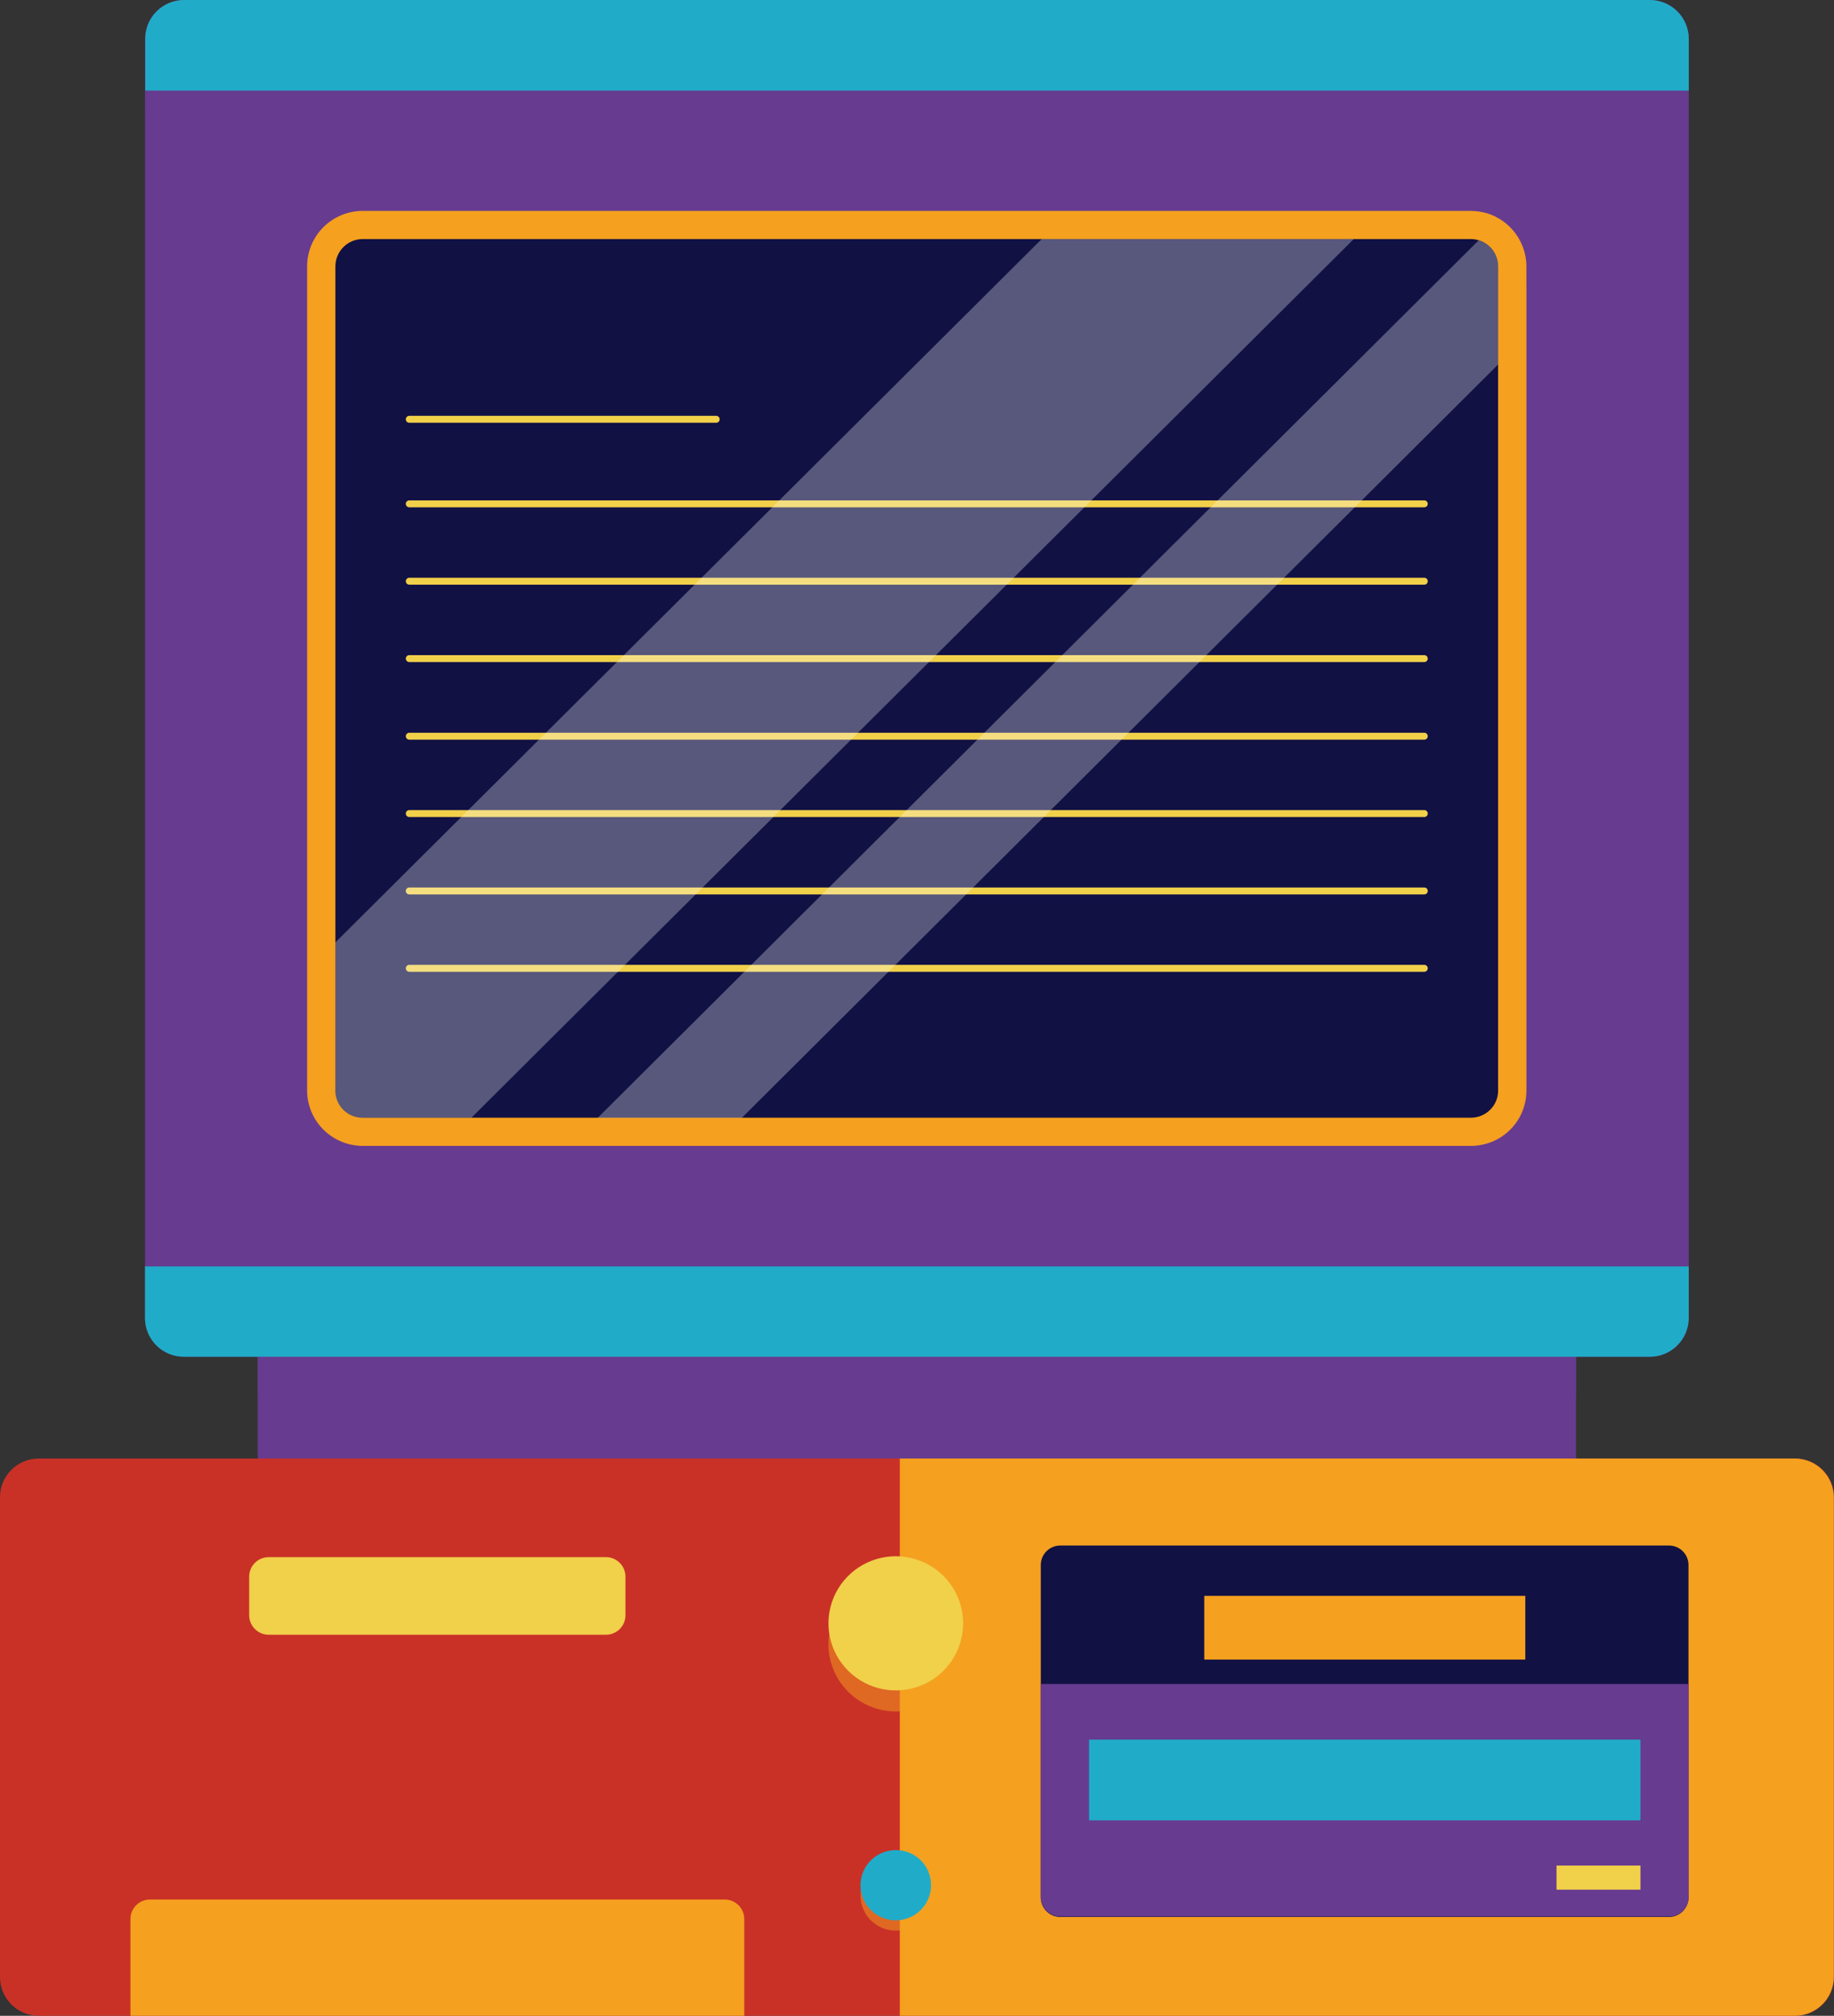<svg width="111" height="122" viewBox="0 0 111 122" fill="none" xmlns="http://www.w3.org/2000/svg">
<rect x="0" y="0" width="111" height="122" fill="#333333" stroke="none"/>
<path d="M92.901 79.38H18.086C16.713 79.38 15.6 80.489 15.6 81.857V88.258C15.6 89.626 16.713 90.735 18.086 90.735H92.901C94.275 90.735 95.388 89.626 95.388 88.258V81.857C95.388 80.489 94.275 79.38 92.901 79.38Z" fill="#673B90"/>
<g style="mix-blend-mode:multiply" opacity="0.5">
<path d="M95.388 81.613V84.482H15.586V81.613C15.601 81.304 15.678 81.001 15.812 80.722C15.946 80.443 16.134 80.193 16.365 79.987C16.596 79.781 16.866 79.622 17.159 79.52C17.452 79.418 17.763 79.375 18.073 79.393H92.901C93.526 79.36 94.139 79.575 94.605 79.991C95.071 80.407 95.353 80.99 95.388 81.613Z" fill="#673B90"/>
</g>
<path d="M99.857 0H11.128C9.83 0 8.777 1.048 8.777 2.341V79.772C8.777 81.066 9.83 82.114 11.128 82.114H99.857C101.156 82.114 102.208 81.066 102.208 79.772V2.341C102.208 1.048 101.156 0 99.857 0Z" fill="#673B90"/>
<g style="mix-blend-mode:multiply" opacity="0.5">
<path d="M21.944 70.637C21.055 70.633 20.203 70.28 19.575 69.654C18.946 69.028 18.591 68.179 18.588 67.294V17.392C18.591 16.506 18.946 15.658 19.575 15.032C20.203 14.406 21.055 14.053 21.944 14.049H89.028C89.35 14.046 89.671 14.092 89.979 14.184C90.673 14.391 91.281 14.814 91.714 15.392C92.147 15.97 92.382 16.671 92.384 17.392V67.294C92.384 67.733 92.297 68.168 92.129 68.573C91.96 68.979 91.713 69.347 91.401 69.658C91.089 69.968 90.719 70.214 90.312 70.382C89.905 70.55 89.469 70.637 89.028 70.637H21.944Z" fill="#673B90"/>
</g>
<path d="M21.944 69.351C21.055 69.347 20.203 68.994 19.575 68.368C18.946 67.742 18.591 66.894 18.588 66.008V16.12C18.588 15.232 18.941 14.38 19.57 13.751C20.199 13.122 21.053 12.767 21.944 12.763H89.028C89.349 12.767 89.669 12.813 89.979 12.899C90.673 13.109 91.28 13.536 91.713 14.116C92.146 14.695 92.381 15.397 92.384 16.12V66.008C92.384 66.895 92.031 67.745 91.401 68.372C90.772 68.999 89.918 69.351 89.028 69.351H21.944Z" fill="#F5A01F"/>
<path d="M90.671 16.119V66.008C90.671 66.442 90.498 66.859 90.189 67.166C89.881 67.473 89.463 67.645 89.027 67.645H21.943C21.507 67.645 21.089 67.473 20.78 67.166C20.472 66.859 20.299 66.442 20.299 66.008V16.119C20.299 15.684 20.472 15.266 20.78 14.957C21.087 14.647 21.506 14.472 21.943 14.468H89.027C89.464 14.472 89.882 14.647 90.19 14.957C90.498 15.266 90.671 15.684 90.671 16.119Z" fill="#111144"/>
<g style="mix-blend-mode:multiply" opacity="0.5">
<path d="M102.21 3.627V6.767H8.793V3.627C8.793 3.006 9.041 2.41 9.481 1.971C9.922 1.532 10.52 1.285 11.144 1.285H99.832C100.143 1.283 100.451 1.343 100.738 1.459C101.026 1.576 101.287 1.748 101.508 1.965C101.729 2.183 101.905 2.441 102.025 2.726C102.145 3.011 102.208 3.317 102.21 3.627Z" fill="#673B90"/>
</g>
<path d="M102.21 2.355V5.481H8.793V2.355C8.791 2.046 8.851 1.74 8.968 1.455C9.085 1.169 9.258 0.909 9.477 0.691C9.695 0.472 9.955 0.298 10.241 0.18C10.527 0.061 10.834 3.3758e-05 11.144 3.8914e-05H99.832C100.144 -0.002 100.453 0.058 100.741 0.175C101.03 0.293 101.292 0.466 101.513 0.685C101.734 0.904 101.909 1.164 102.029 1.451C102.149 1.737 102.21 2.045 102.21 2.355Z" fill="#20ACC9"/>
<path d="M102.208 76.645V79.772C102.205 80.394 101.954 80.99 101.511 81.428C101.068 81.867 100.469 82.114 99.844 82.114H11.128C10.819 82.114 10.514 82.053 10.229 81.935C9.943 81.818 9.684 81.645 9.466 81.428C9.248 81.21 9.074 80.952 8.956 80.668C8.838 80.384 8.777 80.079 8.777 79.772V76.645H102.208Z" fill="#20ACC9"/>
<path d="M108.649 88.272H2.351C1.052 88.272 0 89.32 0 90.613V119.658C0 120.951 1.052 121.999 2.351 121.999H108.649C109.948 121.999 111 120.951 111 119.658V90.613C111 89.32 109.948 88.272 108.649 88.272Z" fill="#C93127"/>
<path d="M45.044 116.139V122H7.895V116.139C7.895 115.827 8.019 115.528 8.241 115.307C8.462 115.086 8.763 114.962 9.077 114.962H43.862C44.175 114.962 44.476 115.086 44.698 115.307C44.919 115.528 45.044 115.827 45.044 116.139Z" fill="#F5A01F"/>
<path d="M110.987 90.626V119.658C110.983 120.278 110.734 120.871 110.294 121.31C109.854 121.748 109.258 121.996 108.636 121.999H54.461V88.272H108.636C109.261 88.275 109.859 88.525 110.299 88.966C110.74 89.407 110.987 90.004 110.987 90.626Z" fill="#F5A01F"/>
<g style="mix-blend-mode:multiply" opacity="0.5">
<path d="M36.673 95.513H16.264C15.611 95.513 15.082 96.04 15.082 96.69V99.032C15.082 99.682 15.611 100.209 16.264 100.209H36.673C37.326 100.209 37.855 99.682 37.855 99.032V96.69C37.855 96.04 37.326 95.513 36.673 95.513Z" fill="#C93127"/>
</g>
<path d="M36.673 94.241H16.264C15.611 94.241 15.082 94.768 15.082 95.418V97.76C15.082 98.41 15.611 98.937 16.264 98.937H36.673C37.326 98.937 37.855 98.41 37.855 97.76V95.418C37.855 94.768 37.326 94.241 36.673 94.241Z" fill="#F1D04A"/>
<g style="mix-blend-mode:multiply" opacity="0.5">
<path d="M58.293 99.519C58.293 100.322 58.054 101.107 57.606 101.775C57.158 102.443 56.522 102.963 55.777 103.271C55.032 103.578 54.212 103.658 53.422 103.502C52.631 103.345 51.905 102.958 51.335 102.39C50.764 101.823 50.376 101.099 50.219 100.311C50.062 99.524 50.142 98.707 50.451 97.966C50.76 97.224 51.282 96.589 51.952 96.143C52.623 95.697 53.411 95.459 54.217 95.459C55.298 95.459 56.335 95.887 57.099 96.648C57.864 97.41 58.293 98.442 58.293 99.519Z" fill="#F5A01F"/>
</g>
<path d="M58.293 98.247C58.293 99.05 58.054 99.835 57.606 100.503C57.158 101.17 56.522 101.691 55.777 101.998C55.032 102.305 54.212 102.386 53.422 102.229C52.631 102.073 51.905 101.686 51.335 101.118C50.764 100.55 50.376 99.827 50.219 99.039C50.062 98.251 50.142 97.435 50.451 96.693C50.76 95.951 51.282 95.317 51.952 94.871C52.623 94.425 53.411 94.186 54.217 94.186C55.298 94.186 56.335 94.614 57.099 95.376C57.864 96.137 58.293 97.17 58.293 98.247Z" fill="#F1D04A"/>
<g style="mix-blend-mode:multiply" opacity="0.5">
<path d="M56.349 114.719C56.349 115.14 56.223 115.551 55.988 115.901C55.753 116.25 55.419 116.523 55.029 116.683C54.638 116.844 54.208 116.885 53.794 116.802C53.38 116.719 53 116.515 52.702 116.216C52.404 115.918 52.202 115.538 52.121 115.125C52.041 114.712 52.085 114.284 52.248 113.896C52.412 113.508 52.687 113.177 53.04 112.945C53.393 112.713 53.806 112.591 54.229 112.594C54.508 112.594 54.785 112.649 55.043 112.756C55.301 112.863 55.536 113.019 55.733 113.217C55.93 113.414 56.086 113.649 56.191 113.907C56.297 114.164 56.35 114.44 56.349 114.719Z" fill="#F5A01F"/>
</g>
<path d="M56.349 114.096C56.349 114.517 56.223 114.928 55.988 115.278C55.753 115.627 55.419 115.9 55.029 116.06C54.638 116.221 54.208 116.262 53.794 116.179C53.38 116.096 53 115.892 52.702 115.593C52.404 115.295 52.202 114.915 52.121 114.502C52.041 114.089 52.085 113.661 52.248 113.273C52.412 112.885 52.687 112.554 53.04 112.322C53.393 112.09 53.806 111.968 54.229 111.971C54.508 111.971 54.785 112.026 55.043 112.133C55.301 112.24 55.536 112.396 55.733 112.594C55.93 112.791 56.086 113.026 56.191 113.284C56.297 113.541 56.35 113.817 56.349 114.096Z" fill="#20ACC9"/>
<g style="mix-blend-mode:multiply" opacity="0.5">
<path d="M101.011 94.809H64.174C63.521 94.809 62.992 95.336 62.992 95.987V116.112C62.992 116.763 63.521 117.29 64.174 117.29H101.011C101.664 117.29 102.193 116.763 102.193 116.112V95.987C102.193 95.336 101.664 94.809 101.011 94.809Z" fill="#F5A01F"/>
</g>
<path d="M101.011 93.537H64.174C63.521 93.537 62.992 94.064 62.992 94.715V114.84C62.992 115.491 63.521 116.018 64.174 116.018H101.011C101.664 116.018 102.193 115.491 102.193 114.84V94.715C102.193 94.064 101.664 93.537 101.011 93.537Z" fill="#111144"/>
<path d="M102.207 101.915V114.826C102.203 115.136 102.077 115.432 101.856 115.65C101.635 115.868 101.336 115.99 101.025 115.99H64.174C63.863 115.99 63.565 115.868 63.343 115.65C63.122 115.432 62.996 115.136 62.992 114.826V101.915H102.207Z" fill="#673B90"/>
<path d="M99.286 105.285H65.914V110.171H99.286V105.285Z" fill="#20ACC9"/>
<path d="M99.287 112.905H94.205V114.367H99.287V112.905Z" fill="#F1D04A"/>
<path d="M92.317 96.582H72.887V100.439H92.317V96.582Z" fill="#F5A01F"/>
<path d="M24.771 25.377H43.346" stroke="#F1D04A" stroke-width="0.42" stroke-miterlimit="10" stroke-linecap="round"/>
<path d="M24.771 30.493H86.203" stroke="#F1D04A" stroke-width="0.42" stroke-miterlimit="10" stroke-linecap="round"/>
<path d="M24.771 35.176H86.203" stroke="#F1D04A" stroke-width="0.42" stroke-miterlimit="10" stroke-linecap="round"/>
<path d="M24.771 39.859H86.203" stroke="#F1D04A" stroke-width="0.42" stroke-miterlimit="10" stroke-linecap="round"/>
<path d="M24.771 44.556H86.203" stroke="#F1D04A" stroke-width="0.42" stroke-miterlimit="10" stroke-linecap="round"/>
<path d="M24.771 49.238H86.203" stroke="#F1D04A" stroke-width="0.42" stroke-miterlimit="10" stroke-linecap="round"/>
<path d="M24.771 53.921H86.203" stroke="#F1D04A" stroke-width="0.42" stroke-miterlimit="10" stroke-linecap="round"/>
<path d="M24.771 58.604H86.203" stroke="#F1D04A" stroke-width="0.42" stroke-miterlimit="10" stroke-linecap="round"/>
<g style="mix-blend-mode:screen" opacity="0.3">
<path d="M81.934 14.468L28.533 67.645H21.943C21.507 67.645 21.089 67.473 20.78 67.166C20.472 66.859 20.299 66.442 20.299 66.008V57.034L63.047 14.468H81.934Z" fill="white"/>
</g>
<g style="mix-blend-mode:screen" opacity="0.3">
<path d="M90.671 16.12V22.061L44.893 67.659H36.17L89.489 14.55C89.83 14.649 90.129 14.856 90.342 15.139C90.555 15.422 90.671 15.766 90.671 16.12Z" fill="white"/>
</g>
</svg>
